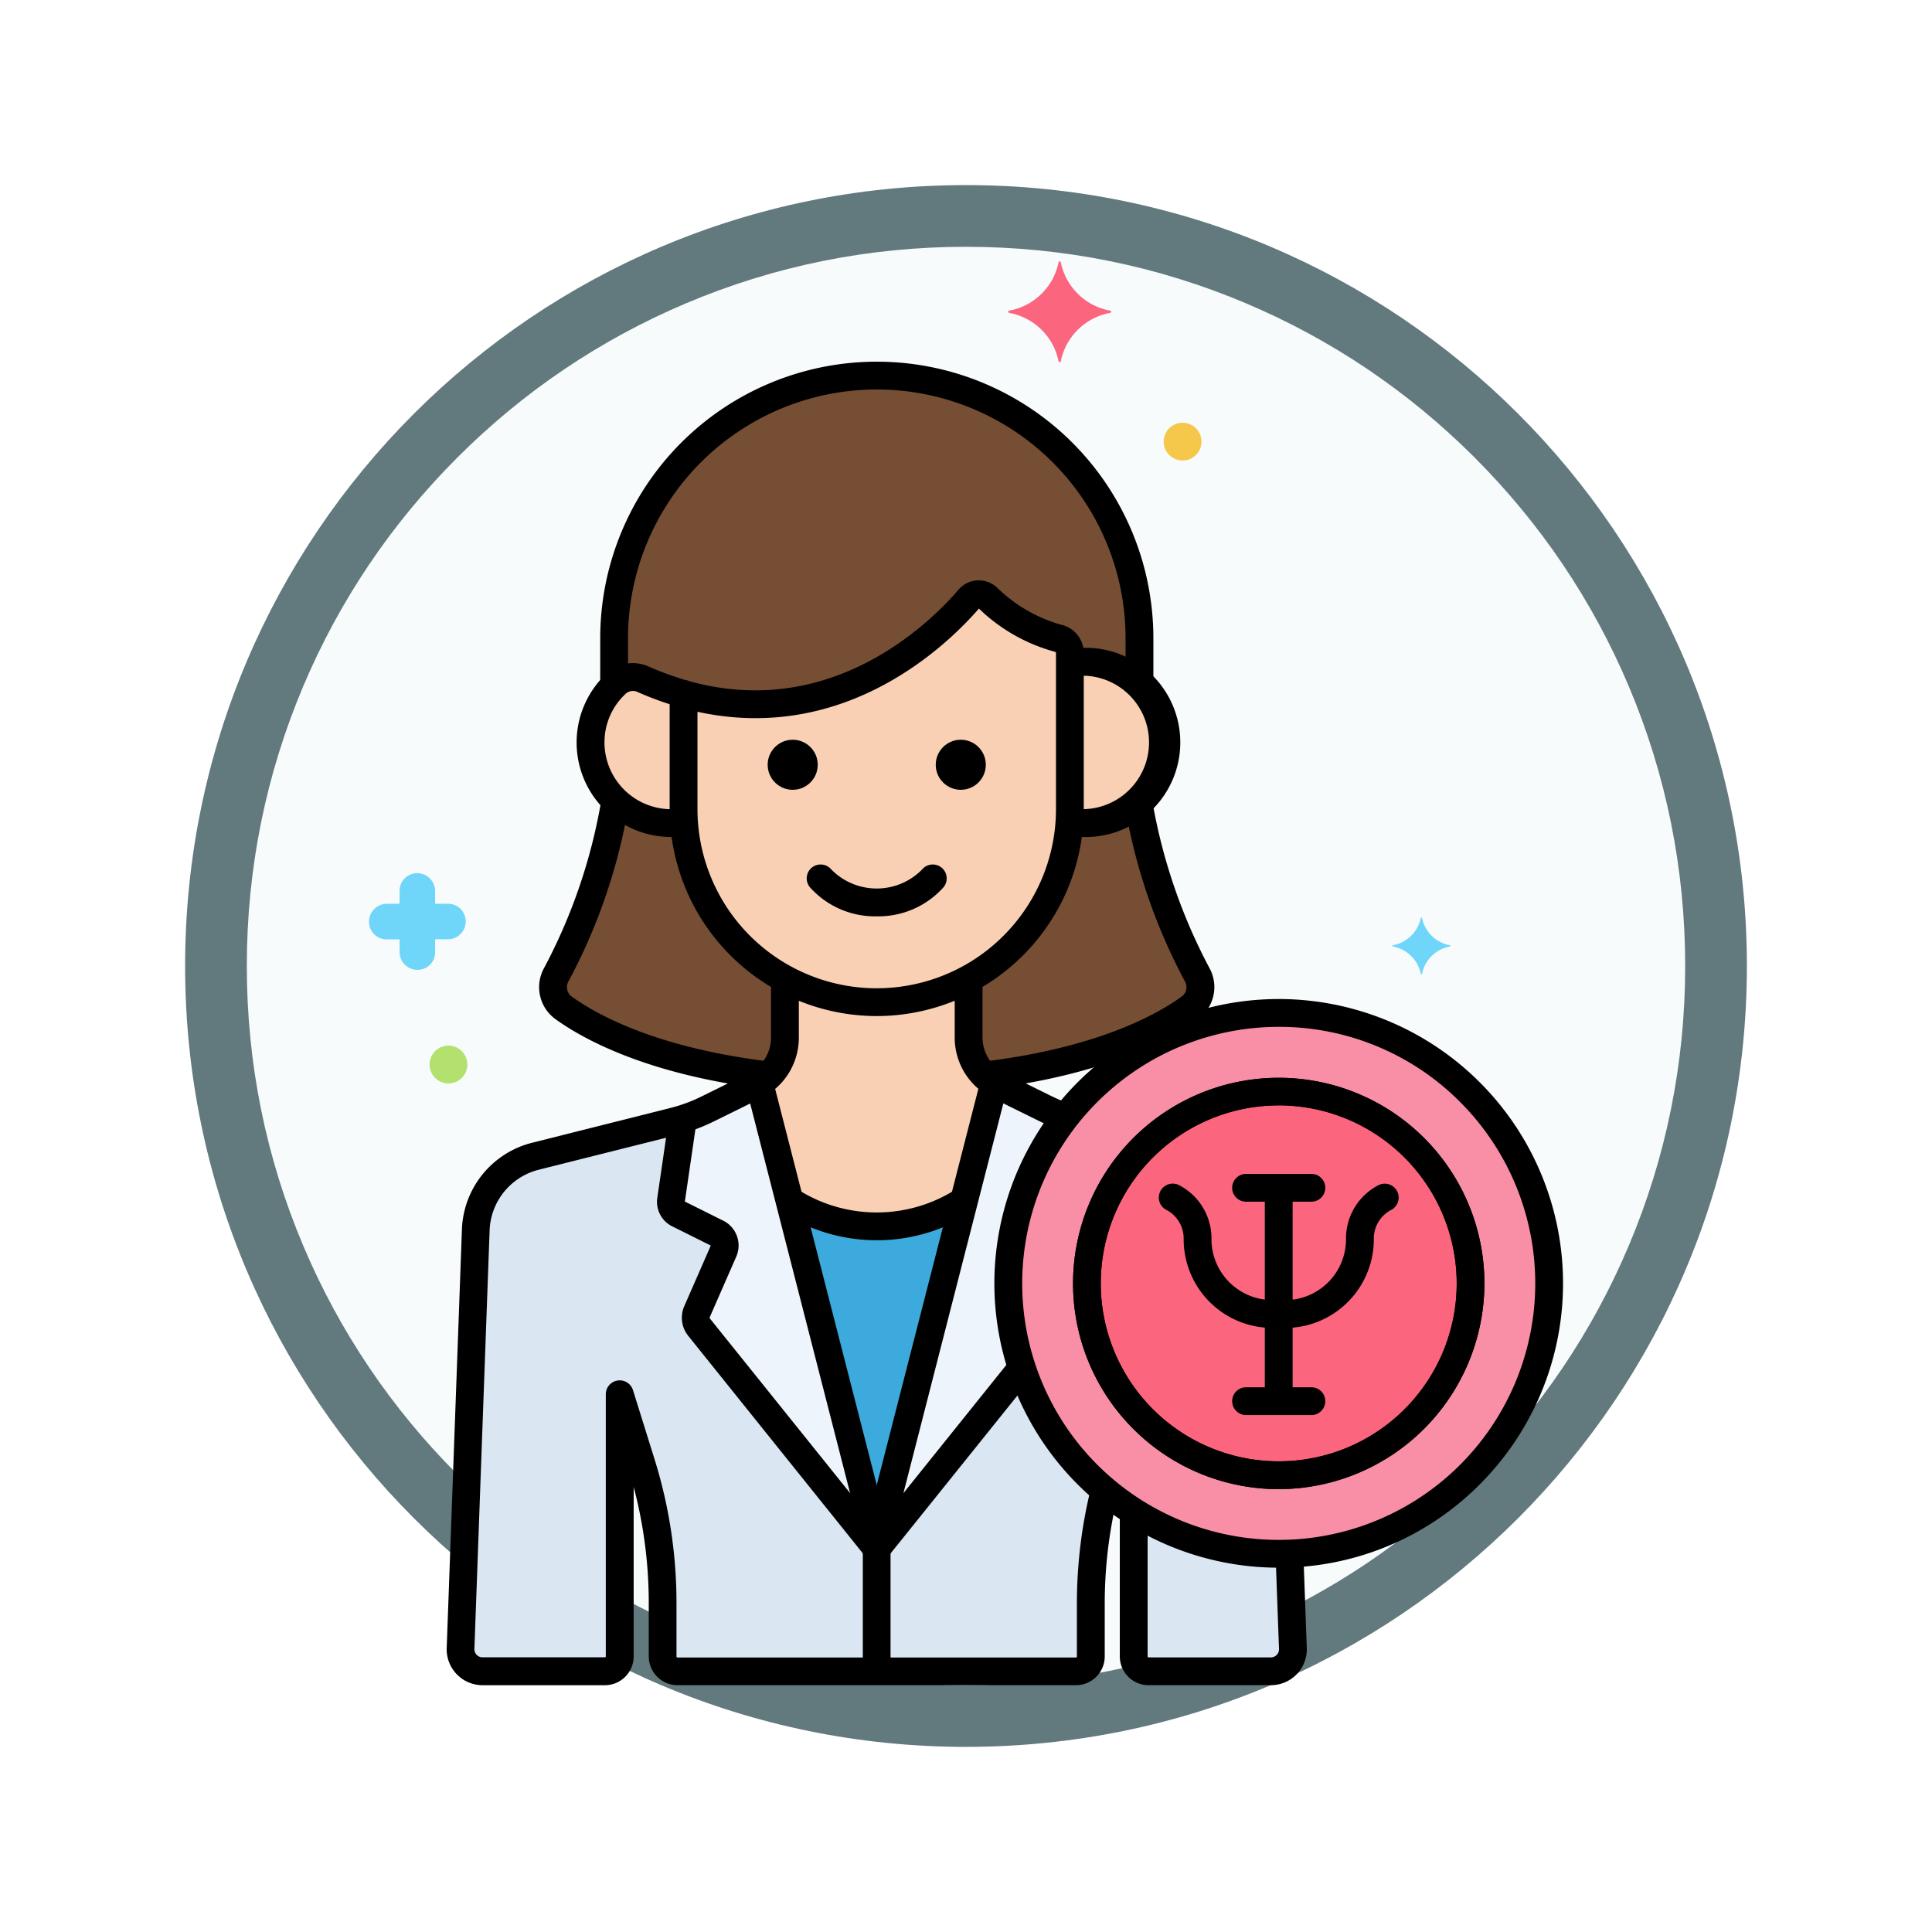 <svg xmlns="http://www.w3.org/2000/svg" xmlns:xlink="http://www.w3.org/1999/xlink" width="93.934" height="93.934" viewBox="0 0 93.934 93.934">
  <defs>
    <filter id="Path_978624" x="0" y="0" width="93.934" height="93.934" filterUnits="userSpaceOnUse">
      <feOffset dy="3" input="SourceAlpha"/>
      <feGaussianBlur stdDeviation="3" result="blur"/>
      <feFlood flood-opacity="0.161"/>
      <feComposite operator="in" in2="blur"/>
      <feComposite in="SourceGraphic"/>
    </filter>
  </defs>
  <g id="Group_1222554" data-name="Group 1222554" transform="translate(-189 -1572.299)">
    <g id="Group_1222159" data-name="Group 1222159">
      <g id="Group_1221056" data-name="Group 1221056" transform="translate(0 -4227.076)">
        <g id="Group_1208655" data-name="Group 1208655" transform="translate(-420 3898.655)">
          <g id="Group_1208068" data-name="Group 1208068" transform="translate(412 470.719)">
            <g id="Group_1144123" data-name="Group 1144123" transform="translate(206 1436)">
              <g transform="matrix(1, 0, 0, 1, -9, -6)" filter="url(#Path_978624)">
                <g id="Path_978624-2" data-name="Path 978624" transform="translate(9 6)" fill="#f7fbfc">
                  <path d="M 37.967 74.434 C 33.043 74.434 28.268 73.47 23.773 71.568 C 19.43 69.732 15.53 67.102 12.181 63.753 C 8.831 60.403 6.202 56.503 4.365 52.161 C 2.464 47.666 1.5 42.89 1.5 37.967 C 1.5 33.043 2.464 28.268 4.365 23.773 C 6.202 19.43 8.831 15.53 12.181 12.181 C 15.53 8.831 19.43 6.202 23.773 4.365 C 28.268 2.464 33.043 1.5 37.967 1.5 C 42.89 1.5 47.666 2.464 52.161 4.365 C 56.503 6.202 60.403 8.831 63.753 12.181 C 67.102 15.53 69.732 19.43 71.568 23.773 C 73.47 28.268 74.434 33.043 74.434 37.967 C 74.434 42.89 73.47 47.666 71.568 52.161 C 69.732 56.503 67.102 60.403 63.753 63.753 C 60.403 67.102 56.503 69.732 52.161 71.568 C 47.666 73.47 42.89 74.434 37.967 74.434 Z" stroke="none"/>
                  <path d="M 37.967 3 C 33.245 3 28.666 3.924 24.357 5.747 C 20.194 7.508 16.454 10.029 13.242 13.242 C 10.029 16.454 7.508 20.194 5.747 24.357 C 3.924 28.666 3 33.245 3 37.967 C 3 42.689 3.924 47.268 5.747 51.577 C 7.508 55.74 10.029 59.48 13.242 62.692 C 16.454 65.904 20.194 68.426 24.357 70.187 C 28.666 72.009 33.245 72.934 37.967 72.934 C 42.689 72.934 47.268 72.009 51.577 70.187 C 55.74 68.426 59.48 65.904 62.692 62.692 C 65.904 59.48 68.426 55.74 70.187 51.577 C 72.009 47.268 72.934 42.689 72.934 37.967 C 72.934 33.245 72.009 28.666 70.187 24.357 C 68.426 20.194 65.904 16.454 62.692 13.242 C 59.48 10.029 55.74 7.508 51.577 5.747 C 47.268 3.924 42.689 3 37.967 3 M 37.967 0 C 58.935 0 75.934 16.998 75.934 37.967 C 75.934 58.935 58.935 75.934 37.967 75.934 C 16.998 75.934 0 58.935 0 37.967 C 0 16.998 16.998 0 37.967 0 Z" stroke="none" fill="#62797e"/>
                </g>
              </g>
            </g>
          </g>
        </g>
      </g>
      <g id="Layer_3" transform="translate(186.292 1585.01)">
        <g id="Group_1222158" data-name="Group 1222158" transform="translate(20.646 0)">
          <g id="Group_1222100" data-name="Group 1222100" transform="translate(8.95 26.213)">
            <path id="Path_1171951" data-name="Path 1171951" d="M65.016,108.452V105.6a9.425,9.425,0,0,1-4.9-7.624,3.858,3.858,0,0,1-3.339-1.039,27.66,27.66,0,0,1-2.877,8.471,1.238,1.238,0,0,0,.352,1.6c1.33.962,4.349,2.614,9.986,3.292A2.607,2.607,0,0,0,65.016,108.452Z" transform="translate(-53.744 -96.941)" fill="#754e34"/>
          </g>
          <g id="Group_1222101" data-name="Group 1222101" transform="translate(29.156 26.213)">
            <path id="Path_1171952" data-name="Path 1171952" d="M139.588,105.412a27.66,27.66,0,0,1-2.877-8.471,3.858,3.858,0,0,1-3.339,1.039,9.425,9.425,0,0,1-4.9,7.624v2.848a2.607,2.607,0,0,0,.779,1.853c5.637-.678,8.655-2.33,9.986-3.292A1.238,1.238,0,0,0,139.588,105.412Z" transform="translate(-128.471 -96.941)" fill="#754e34"/>
          </g>
          <g id="Group_1222102" data-name="Group 1222102" transform="translate(8.275 25.696)">
            <path id="Path_1171953" data-name="Path 1171953" d="M62.248,109.565a.692.692,0,0,1-.085-.005c-5.716-.714-8.8-2.433-10.129-3.394a1.918,1.918,0,0,1-.549-2.474,26.92,26.92,0,0,0,2.776-8.106.676.676,0,0,1,1.331.238,27.889,27.889,0,0,1-2.921,8.517.564.564,0,0,0,.155.728c1.224.885,4.087,2.472,9.5,3.148a.676.676,0,0,1-.083,1.347Z" transform="translate(-51.248 -95.028)"/>
          </g>
          <g id="Group_1222103" data-name="Group 1222103" transform="translate(29.428 25.663)">
            <path id="Path_1171954" data-name="Path 1171954" d="M130.151,109.477a.676.676,0,0,1-.083-1.347c5.417-.677,8.28-2.263,9.5-3.148a.564.564,0,0,0,.156-.728A27.9,27.9,0,0,1,136.8,95.7a.676.676,0,1,1,1.331-.237,27.158,27.158,0,0,0,2.782,8.138,1.918,1.918,0,0,1-.549,2.474c-1.329.961-4.412,2.68-10.129,3.394A.73.73,0,0,1,130.151,109.477Z" transform="translate(-129.475 -94.907)"/>
          </g>
          <g id="Group_1222104" data-name="Group 1222104" transform="translate(34.057 19.465)">
            <path id="Path_1171955" data-name="Path 1171955" d="M147.221,71.985a3.919,3.919,0,0,0-.6.048v7.11c0,.212-.01.421-.024.63a3.919,3.919,0,1,0,.627-7.787Z" transform="translate(-146.594 -71.985)" fill="#f9d0b4"/>
          </g>
          <g id="Group_1222105" data-name="Group 1222105" transform="translate(15.297 16.182)">
            <path id="Path_1171956" data-name="Path 1171956" d="M91.1,60.06c-1.43,1.669-6.5,6.735-13.884,4.632v5.593a9.392,9.392,0,1,0,18.783,0V62.7a.737.737,0,0,0-.578-.715A7.779,7.779,0,0,1,92,60.009a.624.624,0,0,0-.9.05Z" transform="translate(-77.219 -59.844)" fill="#f9d0b4"/>
          </g>
          <g id="Group_1222106" data-name="Group 1222106" transform="translate(10.773 20.207)">
            <path id="Path_1171957" data-name="Path 1171957" d="M65.012,75.552a15.266,15.266,0,0,1-1.986-.721,1.2,1.2,0,0,0-1.3.223,3.909,3.909,0,0,0,3.309,6.721c-.014-.208-.024-.418-.024-.63V75.552Z" transform="translate(-60.488 -74.729)" fill="#f9d0b4"/>
          </g>
          <g id="Group_1222108" data-name="Group 1222108" transform="translate(11.918 5.55)">
            <g id="Group_1222107" data-name="Group 1222107">
              <path id="Path_1171958" data-name="Path 1171958" d="M64.815,35.506a1.2,1.2,0,0,1,1.3-.223A15.307,15.307,0,0,0,68.1,36c7.381,2.1,12.453-2.963,13.883-4.632a.623.623,0,0,1,.895-.05A7.78,7.78,0,0,0,86.3,33.295a.737.737,0,0,1,.578.715v.478a3.9,3.9,0,0,1,3.379,1.1V33.3a12.771,12.771,0,0,0-25.542,0V35.6c.032-.032.062-.067.095-.1Z" transform="translate(-64.72 -20.525)" fill="#754e34"/>
            </g>
          </g>
          <g id="Group_1222110" data-name="Group 1222110" transform="translate(4.455 34.876)">
            <g id="Group_1222109" data-name="Group 1222109">
              <path id="Path_1171959" data-name="Path 1171959" d="M67.6,153.086A13.147,13.147,0,0,1,66.537,135.7a8.151,8.151,0,0,1-.937-.389l-2.322-1.145a2.611,2.611,0,0,1-1.456-2.342v-2.848a9.337,9.337,0,0,1-8.934,0v2.848a2.611,2.611,0,0,1-1.456,2.342l-2.322,1.145a8.192,8.192,0,0,1-1.625.6l-6.715,1.7a3.851,3.851,0,0,0-2.9,3.52l-.742,20.393a1.07,1.07,0,0,0,1.069,1.13h5.946a.724.724,0,0,0,.724-.724V149.178l1.05,3.364a22.8,22.8,0,0,1,1.036,6.794v2.59a.724.724,0,0,0,.724.724H67.04a.724.724,0,0,0,.724-.724v-2.59a22.8,22.8,0,0,1,.675-5.489c-.286-.241-.565-.492-.834-.761Z" transform="translate(-37.122 -128.979)" fill="#f9d0b4"/>
            </g>
          </g>
          <g id="Group_1222111" data-name="Group 1222111" transform="translate(37.182 60.782)">
            <path id="Path_1171960" data-name="Path 1171960" d="M158.153,224.783v7.041a.724.724,0,0,0,.724.724h5.946a1.071,1.071,0,0,0,1.069-1.13l-.167-4.6A13.129,13.129,0,0,1,158.153,224.783Z" transform="translate(-158.153 -224.783)" fill="#dae6f1"/>
          </g>
          <g id="Group_1222112" data-name="Group 1222112" transform="translate(24.689 39.942)">
            <path id="Path_1171961" data-name="Path 1171961" d="M122.2,166.756a13.147,13.147,0,0,1-1.066-17.383,8.157,8.157,0,0,1-.937-.389l-2.322-1.145c-.074-.036-.142-.081-.211-.124l-5.529,21.56a5.9,5.9,0,0,0-.183,1.464v5.58h9.684a.724.724,0,0,0,.724-.724v-2.59a22.8,22.8,0,0,1,.675-5.489c-.286-.241-.565-.492-.834-.761Z" transform="translate(-111.951 -147.715)" fill="#dae6f1"/>
          </g>
          <g id="Group_1222113" data-name="Group 1222113" transform="translate(4.455 39.942)">
            <path id="Path_1171962" data-name="Path 1171962" d="M51.643,147.715c-.069.043-.137.087-.211.124l-2.322,1.145a8.194,8.194,0,0,1-1.625.6l-6.715,1.7a3.851,3.851,0,0,0-2.9,3.52l-.742,20.393a1.07,1.07,0,0,0,1.069,1.13h5.946a.724.724,0,0,0,.724-.724V162.848l1.05,3.364a22.8,22.8,0,0,1,1.036,6.794v2.59a.724.724,0,0,0,.724.724h9.684v-5.58a5.918,5.918,0,0,0-.183-1.464Z" transform="translate(-37.122 -147.715)" fill="#dae6f1"/>
          </g>
          <g id="Group_1222114" data-name="Group 1222114" transform="translate(24.704 39.942)">
            <path id="Path_1171963" data-name="Path 1171963" d="M121.175,149.369a8.126,8.126,0,0,1-.939-.386l-2.322-1.145c-.074-.036-.142-.081-.211-.124l-5.529,21.56a5.864,5.864,0,0,0-.168,1.054l7.039-8.769a13.151,13.151,0,0,1,2.13-12.19Z" transform="translate(-112.006 -147.715)" fill="#edf4fc"/>
          </g>
          <g id="Group_1222115" data-name="Group 1222115" transform="translate(14.689 39.943)">
            <path id="Path_1171964" data-name="Path 1171964" d="M84.785,169.276l-5.529-21.56c-.069.043-.137.087-.211.124l-2.322,1.145a8.216,8.216,0,0,1-1.175.47l-.572,3.917a.659.659,0,0,0,.305.687l1.977.985a.688.688,0,0,1,.252.873l-1.278,2.919a.738.738,0,0,0,.085.736l8.636,10.758A5.86,5.86,0,0,0,84.785,169.276Z" transform="translate(-74.968 -147.716)" fill="#edf4fc"/>
          </g>
          <g id="Group_1222116" data-name="Group 1222116" transform="translate(20.445 45.665)">
            <path id="Path_1171965" data-name="Path 1171965" d="M100.316,184.715c.04.156.071.314.1.474.006.034.011.067.016.1.024.158.043.318.054.479.009.136.015.273.015.41,0-.137.006-.274.015-.41.011-.161.03-.32.054-.479.005-.034.01-.067.016-.1.027-.16.058-.318.1-.474l4.061-15.838a7.831,7.831,0,0,1-8.489,0Z" transform="translate(-96.255 -168.877)" fill="#3caadc"/>
          </g>
          <g id="Group_1222117" data-name="Group 1222117" transform="translate(31.086 36.539)">
            <circle id="Ellipse_11935" data-name="Ellipse 11935" cx="13.147" cy="13.147" r="13.147" fill="#f98fa6"/>
          </g>
          <g id="Group_1222118" data-name="Group 1222118" transform="translate(34.905 40.357)">
            <circle id="Ellipse_11936" data-name="Ellipse 11936" cx="9.329" cy="9.329" r="9.329" fill="#fc657e"/>
          </g>
          <g id="Group_1222119" data-name="Group 1222119" transform="translate(33.647 18.789)">
            <path id="Path_1171966" data-name="Path 1171966" d="M146.114,78.68a4.155,4.155,0,0,1-.429-.023.676.676,0,1,1,.138-1.345,2.854,2.854,0,0,0,.291.016,3.245,3.245,0,1,0,0-6.49c-.084,0-.168,0-.251.01a.676.676,0,1,1-.108-1.348c.118-.009.238-.015.358-.015a4.6,4.6,0,1,1,0,9.194Z" transform="translate(-145.078 -69.486)"/>
          </g>
          <g id="Group_1222120" data-name="Group 1222120" transform="translate(14.621 15.506)">
            <path id="Path_1171967" data-name="Path 1171967" d="M84.786,78.527A10.079,10.079,0,0,1,74.718,68.46V62.867a.676.676,0,0,1,.861-.65c7.008,2,11.864-2.88,13.185-4.422a1.284,1.284,0,0,1,.9-.45,1.315,1.315,0,0,1,.962.339A7.235,7.235,0,0,0,93.752,59.5a1.409,1.409,0,0,1,1.1,1.374V68.46A10.079,10.079,0,0,1,84.786,78.527ZM76.07,63.734V68.46a8.715,8.715,0,1,0,17.431,0V60.872a.063.063,0,0,0-.054-.057,8.506,8.506,0,0,1-3.693-2.1c-1.449,1.676-6.432,6.606-13.684,5.017Z" transform="translate(-74.718 -57.343)"/>
          </g>
          <g id="Group_1222121" data-name="Group 1222121" transform="translate(10.098 19.53)">
            <path id="Path_1171968" data-name="Path 1171968" d="M62.587,80.68a4.593,4.593,0,0,1-3.145-7.945,1.867,1.867,0,0,1,2.034-.348,14.648,14.648,0,0,0,1.9.69.676.676,0,0,1-.37,1.3,16.057,16.057,0,0,1-2.074-.753.517.517,0,0,0-.563.1,3.207,3.207,0,0,0-1.025,2.361,3.249,3.249,0,0,0,3.245,3.245,2.829,2.829,0,0,0,.308-.018.676.676,0,1,1,.145,1.344,4.121,4.121,0,0,1-.453.026Z" transform="translate(-57.99 -72.228)"/>
          </g>
          <g id="Group_1222123" data-name="Group 1222123" transform="translate(11.242 4.874)">
            <g id="Group_1222122" data-name="Group 1222122">
              <path id="Path_1171969" data-name="Path 1171969" d="M62.9,34.283a.676.676,0,0,1-.676-.676V31.473a13.447,13.447,0,0,1,26.894,0v2.06a.676.676,0,0,1-1.352,0v-2.06a12.095,12.095,0,0,0-24.19,0v2.134A.676.676,0,0,1,62.9,34.283Z" transform="translate(-62.221 -18.026)"/>
            </g>
          </g>
          <g id="Group_1222126" data-name="Group 1222126" transform="translate(3.779 34.409)">
            <g id="Group_1222124" data-name="Group 1222124" transform="translate(24.701 0.008)">
              <path id="Path_1171970" data-name="Path 1171970" d="M131.15,135.065a.671.671,0,0,1-.237-.043c-.275-.1-.539-.217-.788-.339l-2.322-1.145a3.267,3.267,0,0,1-1.833-2.948v-2.631a.676.676,0,0,1,1.352,0v2.631a1.923,1.923,0,0,0,1.079,1.735l2.322,1.145c.208.1.432.2.665.286a.676.676,0,0,1-.237,1.309Z" transform="translate(-125.97 -127.282)"/>
            </g>
            <g id="Group_1222125" data-name="Group 1222125">
              <path id="Path_1171971" data-name="Path 1171971" d="M65.216,162.065H45.848a1.4,1.4,0,0,1-1.4-1.4v-2.59a22.1,22.1,0,0,0-.734-5.65v8.241a1.4,1.4,0,0,1-1.4,1.4H36.369a1.746,1.746,0,0,1-1.744-1.844l.741-20.38a4.511,4.511,0,0,1,3.415-4.151L45.5,134a7.544,7.544,0,0,0,1.491-.548l2.322-1.145a1.923,1.923,0,0,0,1.079-1.735v-2.64a.676.676,0,0,1,1.352,0v2.64a3.266,3.266,0,0,1-1.833,2.948l-2.322,1.145a8.883,8.883,0,0,1-1.759.647L39.112,137a3.161,3.161,0,0,0-2.4,2.9l-.741,20.38a.4.4,0,0,0,.107.306.392.392,0,0,0,.287.124h5.946a.048.048,0,0,0,.048-.048V147.918a.676.676,0,0,1,1.321-.2l1.05,3.363a23.45,23.45,0,0,1,1.066,7v2.59a.048.048,0,0,0,.048.048H65.216a.048.048,0,0,0,.048-.048v-2.59a23.506,23.506,0,0,1,.653-5.482.676.676,0,0,1,1.315.316,22.139,22.139,0,0,0-.615,5.166v2.59A1.4,1.4,0,0,1,65.216,162.065Z" transform="translate(-34.622 -127.251)"/>
            </g>
          </g>
          <g id="Group_1222127" data-name="Group 1222127" transform="translate(21.286 29.321)">
            <path id="Path_1171972" data-name="Path 1171972" d="M102.769,110.956a4.242,4.242,0,0,1-3.245-1.41.676.676,0,1,1,1.036-.869,3.095,3.095,0,0,0,4.417,0,.676.676,0,1,1,1.036.869A4.241,4.241,0,0,1,102.769,110.956Z" transform="translate(-99.367 -108.436)"/>
          </g>
          <g id="Group_1222128" data-name="Group 1222128" transform="translate(27.558 23.255)">
            <circle id="Ellipse_11937" data-name="Ellipse 11937" cx="1.217" cy="1.217" r="1.217"/>
          </g>
          <g id="Group_1222129" data-name="Group 1222129" transform="translate(19.386 23.255)">
            <circle id="Ellipse_11938" data-name="Ellipse 11938" cx="1.217" cy="1.217" r="1.217"/>
          </g>
          <g id="Group_1222130" data-name="Group 1222130" transform="translate(36.506 60.277)">
            <path id="Path_1171973" data-name="Path 1171973" d="M163,231.863h-5.946a1.4,1.4,0,0,1-1.4-1.4v-6.87a.676.676,0,1,1,1.352,0v6.87a.048.048,0,0,0,.048.048H163a.395.395,0,0,0,.394-.417l-.159-4.368a.676.676,0,1,1,1.351-.049l.158,4.355A1.746,1.746,0,0,1,163,231.863Z" transform="translate(-155.653 -222.917)"/>
          </g>
          <g id="Group_1222131" data-name="Group 1222131" transform="translate(18.347 39.448)">
            <path id="Path_1171974" data-name="Path 1171974" d="M94.839,175.392a.676.676,0,0,1-.676-.676v-5.31a5.231,5.231,0,0,0-.162-1.3l-5.482-21.378a.676.676,0,0,1,1.31-.336l5.482,21.378a6.583,6.583,0,0,1,.2,1.632v5.31A.676.676,0,0,1,94.839,175.392Z" transform="translate(-88.498 -145.888)"/>
          </g>
          <g id="Group_1222132" data-name="Group 1222132" transform="translate(24.028 39.44)">
            <path id="Path_1171975" data-name="Path 1171975" d="M110.183,169.648a.676.676,0,0,1-.674-.722,6.555,6.555,0,0,1,.187-1.175l5.485-21.387a.676.676,0,0,1,1.31.336l-5.025,19.6,5.087-6.336a.676.676,0,1,1,1.054.846l-6.9,8.59A.678.678,0,0,1,110.183,169.648Z" transform="translate(-109.507 -145.856)"/>
          </g>
          <g id="Group_1222133" data-name="Group 1222133" transform="translate(14.013 41.133)">
            <path id="Path_1171976" data-name="Path 1171976" d="M83.013,174.071a.675.675,0,0,1-.528-.253l-8.519-10.612a1.406,1.406,0,0,1-.177-1.43l1.278-2.92a.072.072,0,0,0,0-.028l-1.915-.954a1.333,1.333,0,0,1-.672-1.39l.553-3.788a.676.676,0,1,1,1.338.195l-.553,3.789a.075.075,0,0,0,0,.015l1.915.954a1.351,1.351,0,0,1,.57,1.75l-1.278,2.919a.085.085,0,0,0,0,.052l8.512,10.6a.676.676,0,0,1-.527,1.1ZM73.825,156.72h0Z" transform="translate(-72.469 -152.118)"/>
          </g>
          <g id="Group_1222134" data-name="Group 1222134" transform="translate(19.896 45.067)">
            <path id="Path_1171977" data-name="Path 1171977" d="M99.018,169.192a8.5,8.5,0,0,1-4.472-1.27.676.676,0,1,1,.711-1.15,7.156,7.156,0,0,0,7.525,0,.676.676,0,0,1,.712,1.149,8.492,8.492,0,0,1-4.476,1.272Z" transform="translate(-94.226 -166.669)"/>
          </g>
          <g id="Group_1222135" data-name="Group 1222135" transform="translate(30.417 35.863)">
            <path id="Path_1171978" data-name="Path 1171978" d="M146.951,160.276a13.824,13.824,0,1,1,9.774-4.049A13.732,13.732,0,0,1,146.951,160.276Zm0-26.295a12.472,12.472,0,1,0,8.819,3.653,12.39,12.39,0,0,0-8.819-3.653Z" transform="translate(-133.134 -132.629)"/>
          </g>
          <g id="Group_1222138" data-name="Group 1222138" transform="translate(31.083)">
            <g id="Group_1222137" data-name="Group 1222137">
              <g id="Group_1222136" data-name="Group 1222136">
                <path id="Path_1171979" data-name="Path 1171979" d="M140.558,2.393A3,3,0,0,1,138.151.041c0-.054-.108-.054-.108,0a3,3,0,0,1-2.407,2.352c-.054,0-.054.081,0,.108a3,3,0,0,1,2.407,2.352c0,.054.108.054.108,0A3,3,0,0,1,140.558,2.5C140.612,2.474,140.612,2.393,140.558,2.393Z" transform="translate(-135.596 0)" fill="#fc657e"/>
              </g>
            </g>
          </g>
          <g id="Group_1222141" data-name="Group 1222141" transform="translate(49.759 31.893)">
            <g id="Group_1222140" data-name="Group 1222140" transform="translate(0)">
              <g id="Group_1222139" data-name="Group 1222139">
                <path id="Path_1171980" data-name="Path 1171980" d="M207.462,119.3a1.693,1.693,0,0,1-1.357-1.327c0-.031-.061-.031-.061,0a1.692,1.692,0,0,1-1.357,1.327c-.031,0-.031.046,0,.061a1.692,1.692,0,0,1,1.357,1.327c0,.031.061.031.061,0a1.692,1.692,0,0,1,1.357-1.327c.031-.015.031-.061,0-.061Z" transform="translate(-204.663 -117.946)" fill="#70d6f9"/>
              </g>
            </g>
          </g>
          <g id="Group_1222144" data-name="Group 1222144" transform="translate(0 29.744)">
            <g id="Group_1222143" data-name="Group 1222143">
              <g id="Group_1222142" data-name="Group 1222142">
                <path id="Path_1171981" data-name="Path 1171981" d="M24.486,111.487h-.622v-.622A.871.871,0,0,0,23,110a.854.854,0,0,0-.865.865v.622h-.622a.871.871,0,0,0-.865.865.854.854,0,0,0,.865.865h.622v.622A.871.871,0,0,0,23,114.7a.854.854,0,0,0,.865-.865v-.622h.622a.871.871,0,0,0,.865-.865A.854.854,0,0,0,24.486,111.487Z" transform="translate(-20.646 -110)" fill="#70d6f9"/>
              </g>
            </g>
          </g>
          <g id="Group_1222147" data-name="Group 1222147" transform="translate(38.64 7.842)">
            <g id="Group_1222146" data-name="Group 1222146">
              <g id="Group_1222145" data-name="Group 1222145">
                <circle id="Ellipse_11939" data-name="Ellipse 11939" cx="0.919" cy="0.919" r="0.919" fill="#f5c84c"/>
              </g>
            </g>
          </g>
          <g id="Group_1222150" data-name="Group 1222150" transform="translate(2.947 38.127)">
            <g id="Group_1222149" data-name="Group 1222149">
              <g id="Group_1222148" data-name="Group 1222148">
                <circle id="Ellipse_11940" data-name="Ellipse 11940" cx="0.919" cy="0.919" r="0.919" fill="#b2e26d"/>
              </g>
            </g>
          </g>
          <g id="Group_1222151" data-name="Group 1222151" transform="translate(43.695 44.839)">
            <path id="Path_1171982" data-name="Path 1171982" d="M182.915,172.839a.676.676,0,0,1,0-1.352c.109,0,.216,0,.322-.007a2.961,2.961,0,0,0,2.812-2.989,2.914,2.914,0,0,1,1.571-2.592.676.676,0,1,1,.625,1.2,1.567,1.567,0,0,0-.844,1.394,4.311,4.311,0,0,1-4.107,4.34C183.169,172.836,183.043,172.839,182.915,172.839Z" transform="translate(-182.239 -165.822)"/>
          </g>
          <g id="Group_1222152" data-name="Group 1222152" transform="translate(38.403 44.838)">
            <path id="Path_1171983" data-name="Path 1171983" d="M168.361,172.838c-.128,0-.255,0-.379-.008a4.311,4.311,0,0,1-4.107-4.34,1.567,1.567,0,0,0-.844-1.394.676.676,0,1,1,.625-1.2,2.915,2.915,0,0,1,1.571,2.592,2.962,2.962,0,0,0,2.813,2.989c.105,0,.213.007.322.007a.676.676,0,0,1,0,1.352Z" transform="translate(-162.666 -165.821)"/>
          </g>
          <g id="Group_1222153" data-name="Group 1222153" transform="translate(41.97 44.364)">
            <path id="Path_1171984" data-name="Path 1171984" d="M179.712,165.42h-3.176a.676.676,0,0,1,0-1.352h3.176a.676.676,0,0,1,0,1.352Z" transform="translate(-175.86 -164.068)"/>
          </g>
          <g id="Group_1222154" data-name="Group 1222154" transform="translate(41.97 54.738)">
            <path id="Path_1171985" data-name="Path 1171985" d="M179.712,203.784h-3.176a.676.676,0,0,1,0-1.352h3.176a.676.676,0,0,1,0,1.352Z" transform="translate(-175.86 -202.432)"/>
          </g>
          <g id="Group_1222155" data-name="Group 1222155" transform="translate(43.558 44.576)">
            <path id="Path_1171986" data-name="Path 1171986" d="M182.407,176.153a.676.676,0,0,1-.676-.676v-9.95a.676.676,0,1,1,1.352,0v9.95A.676.676,0,0,1,182.407,176.153Z" transform="translate(-181.731 -164.851)"/>
          </g>
          <g id="Group_1222156" data-name="Group 1222156" transform="translate(34.229 39.681)">
            <path id="Path_1171987" data-name="Path 1171987" d="M157.236,166.76a10,10,0,1,1,10-10A10.016,10.016,0,0,1,157.236,166.76Zm0-18.658a8.653,8.653,0,1,0,8.653,8.653A8.663,8.663,0,0,0,157.236,148.1Z" transform="translate(-147.231 -146.75)"/>
          </g>
          <g id="Group_1222157" data-name="Group 1222157" transform="translate(34.229 39.681)">
            <path id="Path_1171988" data-name="Path 1171988" d="M157.236,166.76a10,10,0,1,1,10-10A10.016,10.016,0,0,1,157.236,166.76Zm0-18.658a8.653,8.653,0,1,0,8.653,8.653A8.663,8.663,0,0,0,157.236,148.1Z" transform="translate(-147.231 -146.75)"/>
          </g>
        </g>
      </g>
    </g>
  </g>
</svg>
